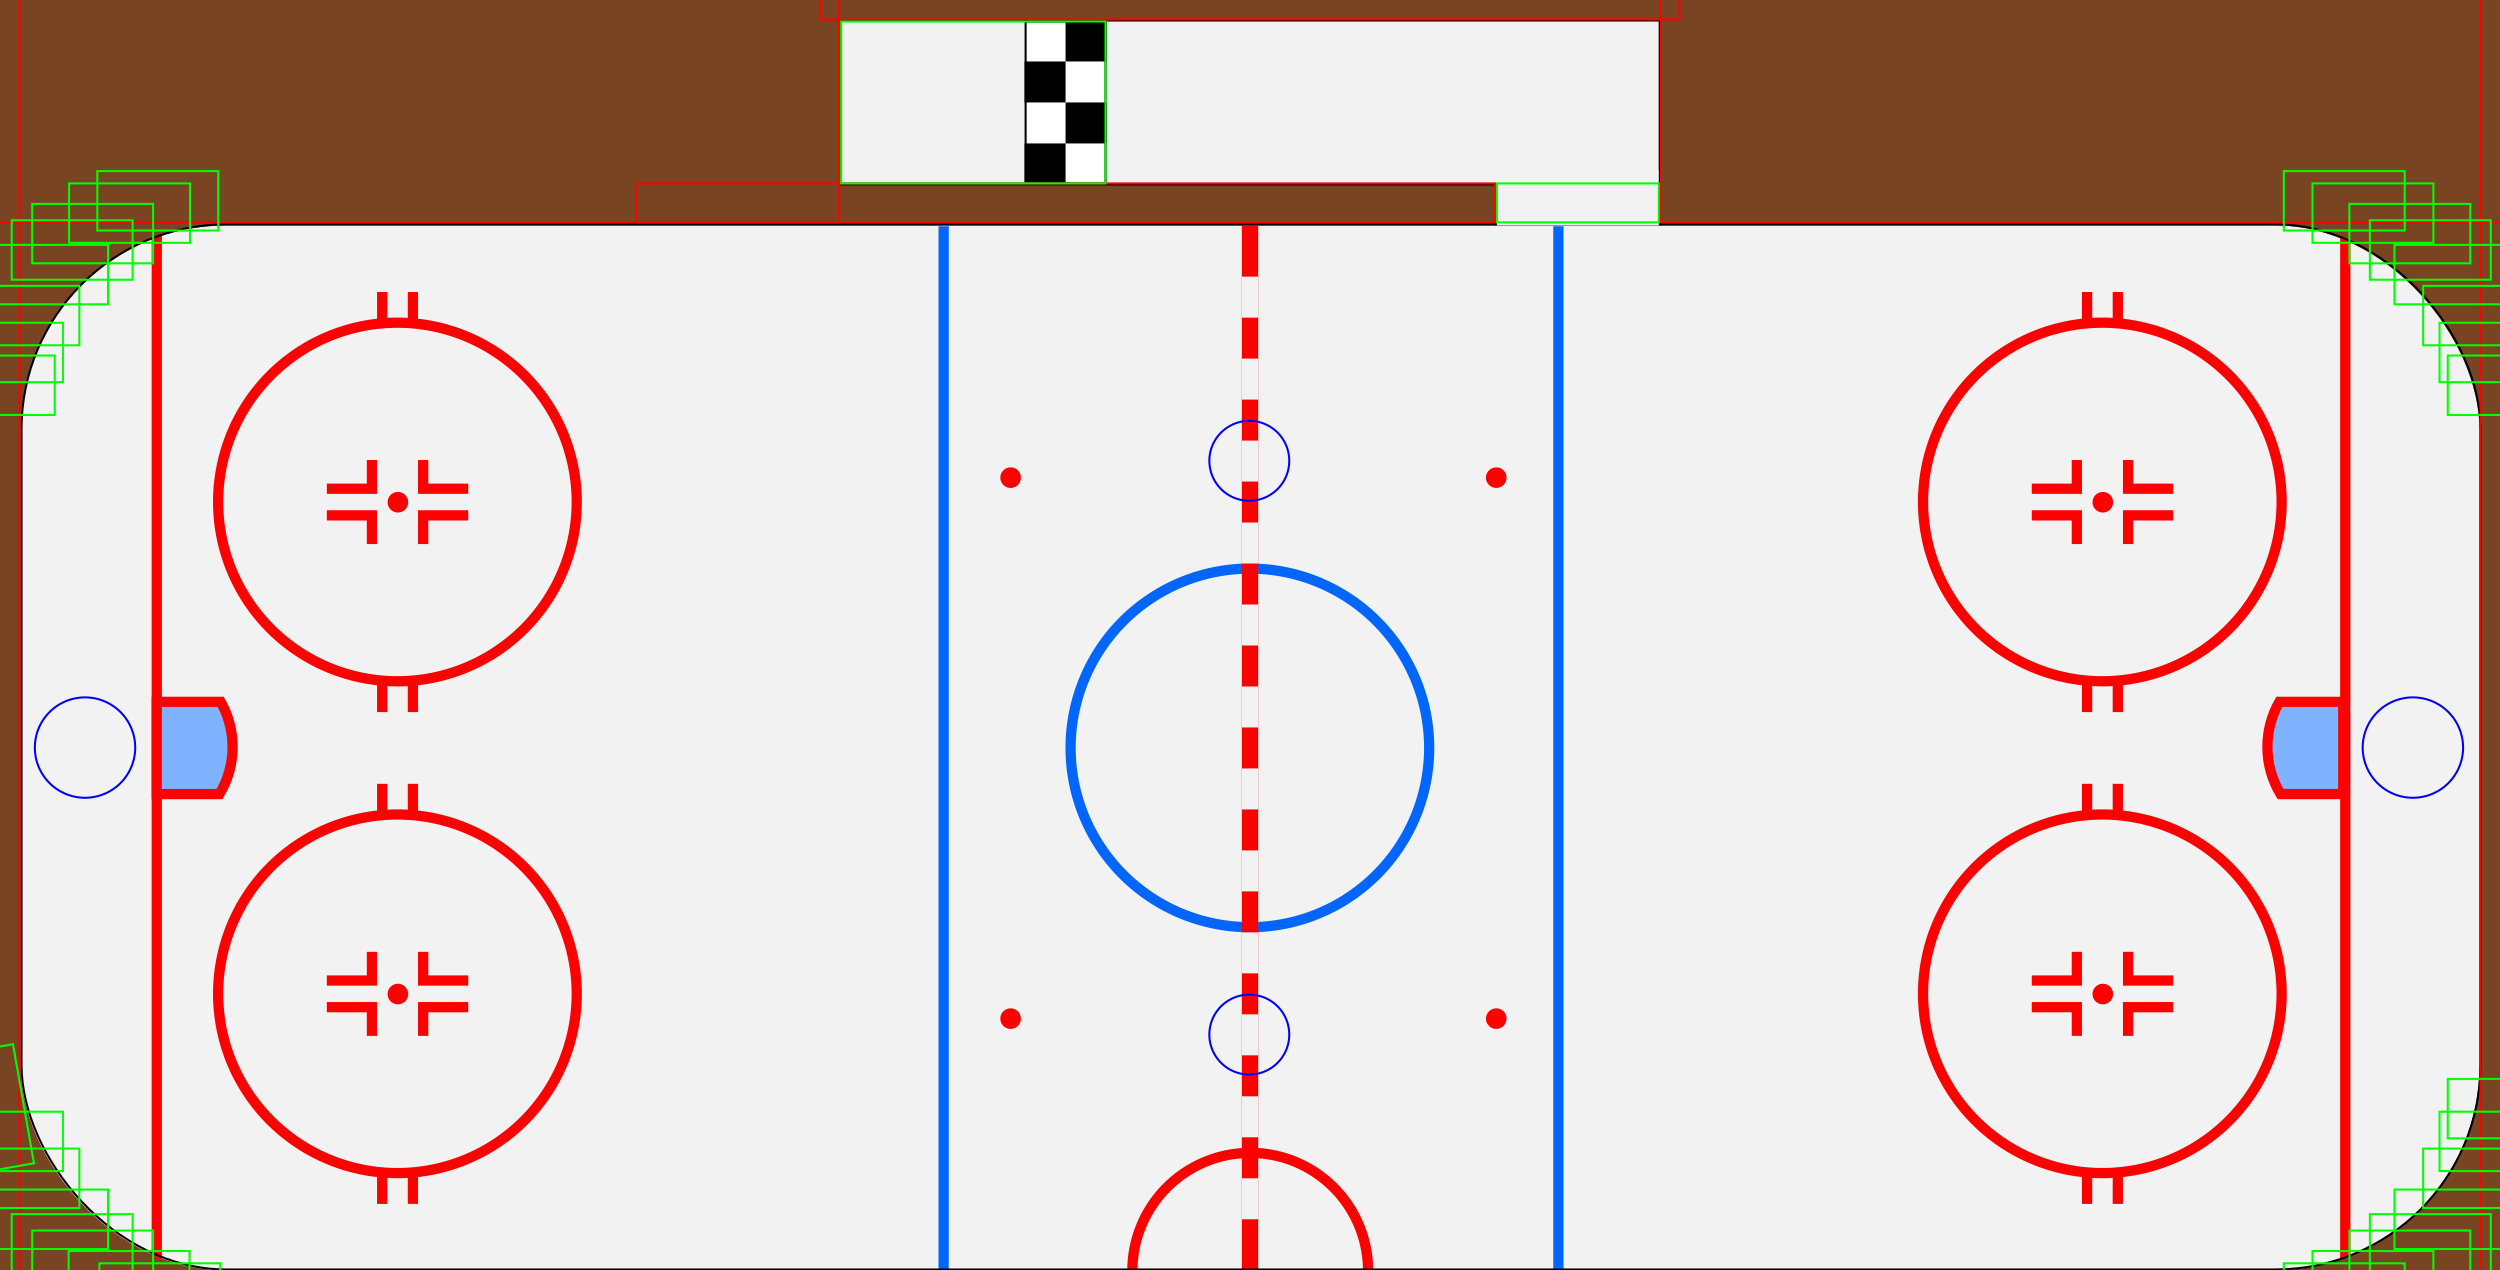 <?xml version="1.0" encoding="UTF-8" standalone="no"?>
<!-- Created with Inkscape (http://www.inkscape.org/) -->

<svg
   xmlns:dc="http://purl.org/dc/elements/1.1/"
   xmlns:cc="http://creativecommons.org/ns#"
   xmlns:rdf="http://www.w3.org/1999/02/22-rdf-syntax-ns#"
   xmlns:svg="http://www.w3.org/2000/svg"
   xmlns="http://www.w3.org/2000/svg"
   xmlns:sodipodi="http://sodipodi.sourceforge.net/DTD/sodipodi-0.dtd"
   xmlns:inkscape="http://www.inkscape.org/namespaces/inkscape"
   width="1220"
   height="620"
   id="svg2"
   version="1.1"
   inkscape:version="0.48.5 r10040"
   sodipodi:docname="map08.svg"
   inkscape:export-filename="C:\Users\Nick\Desktop\HTML5 Games\Finish Line\img\map08.png"
   inkscape:export-xdpi="90"
   inkscape:export-ydpi="90">
  <defs
     id="defs4" />
  <sodipodi:namedview
     id="base"
     pagecolor="#ffffff"
     bordercolor="#666666"
     borderopacity="1.0"
     inkscape:pageopacity="0.0"
     inkscape:pageshadow="2"
     inkscape:zoom="1"
     inkscape:cx="576.45242"
     inkscape:cy="359.992"
     inkscape:document-units="px"
     inkscape:current-layer="layer2"
     showgrid="false"
     inkscape:window-width="1920"
     inkscape:window-height="1018"
     inkscape:window-x="-8"
     inkscape:window-y="-8"
     inkscape:window-maximized="1"
     showguides="true"
     inkscape:guide-bbox="true" />
  <g
     inkscape:label="Layer 1"
     inkscape:groupmode="layer"
     id="layer1"
     transform="translate(0,-432.362)"
     style="display:inline"
     sodipodi:insensitive="true">
    <rect
       style="fill:#784421;fill-opacity:1;fill-rule:nonzero;stroke:none"
       id="rect2985"
       width="1220"
       height="620"
       x="0"
       y="432.362" />
    <rect
       style="fill:#f2f2f2;fill-opacity:1;fill-rule:nonzero;stroke:none"
       id="rect2987"
       width="1200"
       height="510"
       x="10"
       y="542.362"
       rx="100"
       ry="100" />
    <path
       sodipodi:type="arc"
       style="fill:none;stroke:#0066ff;stroke-width:3.257;stroke-miterlimit:4;stroke-dasharray:none"
       id="path3908"
       sodipodi:cx="625"
       sodipodi:cy="334"
       sodipodi:rx="57"
       sodipodi:ry="57"
       d="m 682,334 a 57,57 0 1 1 -114,0 57,57 0 1 1 114,0 z"
       transform="matrix(1.535,0,0,1.535,-349.43,284.643)" />
    <path
       style="fill:none;stroke:#ff0000;stroke-width:5;stroke-linecap:butt;stroke-linejoin:miter;stroke-miterlimit:4;stroke-opacity:1;stroke-dasharray:none"
       d="m 76.5,542.767 0,509.19"
       id="path2989"
       inkscape:connector-curvature="0" />
    <rect
       style="fill:#ff0000;fill-opacity:1;fill-rule:nonzero;stroke:none"
       id="rect3778"
       width="8"
       height="510"
       x="606"
       y="542.362" />
    <rect
       style="fill:#f2f2f2;fill-opacity:1;fill-rule:nonzero;stroke:none"
       id="rect3778-7"
       width="8"
       height="20"
       x="606"
       y="1007.362" />
    <rect
       style="fill:#f2f2f2;fill-opacity:1;fill-rule:nonzero;stroke:none"
       id="rect3778-7-4"
       width="8"
       height="20"
       x="606"
       y="967.362" />
    <rect
       style="fill:#f2f2f2;fill-opacity:1;fill-rule:nonzero;stroke:none"
       id="rect3778-7-0"
       width="8"
       height="20"
       x="606"
       y="927.362" />
    <rect
       style="fill:#f2f2f2;fill-opacity:1;fill-rule:nonzero;stroke:none"
       id="rect3778-7-9"
       width="8"
       height="20"
       x="606"
       y="887.362" />
    <rect
       style="fill:#f2f2f2;fill-opacity:1;fill-rule:nonzero;stroke:none"
       id="rect3778-7-9-4"
       width="8"
       height="20"
       x="606"
       y="847.362" />
    <rect
       style="fill:#f2f2f2;fill-opacity:1;fill-rule:nonzero;stroke:none"
       id="rect3778-7-9-8"
       width="8"
       height="20"
       x="606"
       y="807.362" />
    <rect
       style="fill:#f2f2f2;fill-opacity:1;fill-rule:nonzero;stroke:none"
       id="rect3778-7-9-82"
       width="8"
       height="20"
       x="606"
       y="767.362" />
    <rect
       style="fill:#f2f2f2;fill-opacity:1;fill-rule:nonzero;stroke:none"
       id="rect3778-7-9-45"
       width="8"
       height="20"
       x="606"
       y="727.362" />
    <rect
       style="fill:#f2f2f2;fill-opacity:1;fill-rule:nonzero;stroke:none"
       id="rect3778-7-9-45-5"
       width="8"
       height="20"
       x="606"
       y="687.362" />
    <rect
       style="fill:#f2f2f2;fill-opacity:1;fill-rule:nonzero;stroke:none"
       id="rect3778-7-9-45-1"
       width="8"
       height="20"
       x="606"
       y="647.362" />
    <rect
       style="fill:#f2f2f2;fill-opacity:1;fill-rule:nonzero;stroke:none"
       id="rect3778-7-9-45-7"
       width="8"
       height="20"
       x="606"
       y="607.362" />
    <rect
       style="fill:#f2f2f2;fill-opacity:1;fill-rule:nonzero;stroke:none"
       id="rect3778-7-9-45-11"
       width="8"
       height="20"
       x="606"
       y="567.362" />
    <path
       style="fill:none;stroke:#0066ff;stroke-width:5;stroke-linecap:butt;stroke-linejoin:miter;stroke-miterlimit:4;stroke-opacity:1;stroke-dasharray:none"
       d="m 460.5,542.767 0,509.19"
       id="path2989-5"
       inkscape:connector-curvature="0" />
    <path
       style="fill:none;stroke:#0066ff;stroke-width:5;stroke-linecap:butt;stroke-linejoin:miter;stroke-miterlimit:4;stroke-opacity:1;stroke-dasharray:none"
       d="m 760.5,542.767 0,509.19"
       id="path2989-5-2"
       inkscape:connector-curvature="0" />
    <path
       style="fill:none;stroke:#ff0000;stroke-width:5;stroke-linecap:butt;stroke-linejoin:miter;stroke-miterlimit:4;stroke-opacity:1;stroke-dasharray:none"
       d="m 1144.5,542.767 0,509.19"
       id="path2989-7"
       inkscape:connector-curvature="0" />
    <path
       sodipodi:type="arc"
       style="fill:none;stroke:#ff0000;stroke-width:3.257;stroke-miterlimit:4;stroke-dasharray:none"
       id="path3908-1"
       sodipodi:cx="625"
       sodipodi:cy="334"
       sodipodi:rx="57"
       sodipodi:ry="57"
       d="m 682,334 a 57,57 0 1 1 -114,0 57,57 0 1 1 114,0 z"
       transform="matrix(1.535,0,0,1.535,66.57,404.643)" />
    <path
       sodipodi:type="arc"
       style="fill:none;stroke:#ff0000;stroke-width:3.257;stroke-miterlimit:4;stroke-dasharray:none"
       id="path3908-1-4"
       sodipodi:cx="625"
       sodipodi:cy="334"
       sodipodi:rx="57"
       sodipodi:ry="57"
       d="m 682,334 a 57,57 0 1 1 -114,0 57,57 0 1 1 114,0 z"
       transform="matrix(1.535,0,0,1.535,66.57,164.643)" />
    <path
       sodipodi:type="arc"
       style="fill:none;stroke:#ff0000;stroke-width:3.257;stroke-miterlimit:4;stroke-dasharray:none"
       id="path3908-1-2"
       sodipodi:cx="625"
       sodipodi:cy="334"
       sodipodi:rx="57"
       sodipodi:ry="57"
       d="m 682,334 a 57,57 0 1 1 -114,0 57,57 0 1 1 114,0 z"
       transform="matrix(1.535,0,0,1.535,-765.43,404.643)" />
    <path
       sodipodi:type="arc"
       style="fill:none;stroke:#ff0000;stroke-width:3.257;stroke-miterlimit:4;stroke-dasharray:none"
       id="path3908-1-2-3"
       sodipodi:cx="625"
       sodipodi:cy="334"
       sodipodi:rx="57"
       sodipodi:ry="57"
       d="m 682,334 a 57,57 0 1 1 -114,0 57,57 0 1 1 114,0 z"
       transform="matrix(1.535,0,0,1.535,-765.43,164.643)" />
    <path
       sodipodi:type="arc"
       style="fill:#ff0000;stroke:none"
       id="path3908-1-22"
       sodipodi:cx="625"
       sodipodi:cy="334"
       sodipodi:rx="57"
       sodipodi:ry="57"
       d="m 682,334 a 57,57 0 1 1 -114,0 57,57 0 1 1 114,0 z"
       transform="matrix(0.088,0,0,0.088,971.175,888.064)" />
    <path
       sodipodi:type="arc"
       style="fill:#ff0000;stroke:none"
       id="path3908-1-22-1"
       sodipodi:cx="625"
       sodipodi:cy="334"
       sodipodi:rx="57"
       sodipodi:ry="57"
       d="m 682,334 a 57,57 0 1 1 -114,0 57,57 0 1 1 114,0 z"
       transform="matrix(0.088,0,0,0.088,971.175,648.064)" />
    <path
       sodipodi:type="arc"
       style="fill:#ff0000;stroke:none"
       id="path3908-1-22-6"
       sodipodi:cx="625"
       sodipodi:cy="334"
       sodipodi:rx="57"
       sodipodi:ry="57"
       d="m 682,334 a 57,57 0 1 1 -114,0 57,57 0 1 1 114,0 z"
       transform="matrix(0.088,0,0,0.088,139.175,888.064)" />
    <path
       sodipodi:type="arc"
       style="fill:#ff0000;stroke:none"
       id="path3908-1-22-1-8"
       sodipodi:cx="625"
       sodipodi:cy="334"
       sodipodi:rx="57"
       sodipodi:ry="57"
       d="m 682,334 a 57,57 0 1 1 -114,0 57,57 0 1 1 114,0 z"
       transform="matrix(0.088,0,0,0.088,139.175,648.064)" />
    <path
       style="fill:none;stroke:#ff0000;stroke-width:5;stroke-linecap:butt;stroke-linejoin:miter;stroke-miterlimit:4;stroke-opacity:1;stroke-dasharray:none"
       d="m 1038.5,937.862 0,-14 22,0"
       id="path4102"
       inkscape:connector-curvature="0"
       sodipodi:nodetypes="ccc" />
    <path
       style="fill:none;stroke:#ff0000;stroke-width:5;stroke-linecap:butt;stroke-linejoin:miter;stroke-miterlimit:4;stroke-opacity:1;stroke-dasharray:none"
       d="m 1013.5,937.862 0,-14 -22,0"
       id="path4102-5"
       inkscape:connector-curvature="0"
       sodipodi:nodetypes="ccc" />
    <path
       style="fill:none;stroke:#ff0000;stroke-width:5;stroke-linecap:butt;stroke-linejoin:miter;stroke-miterlimit:4;stroke-opacity:1;stroke-dasharray:none"
       d="m 1038.5,896.862 0,14 22,0"
       id="path4102-7"
       inkscape:connector-curvature="0"
       sodipodi:nodetypes="ccc" />
    <path
       style="fill:none;stroke:#ff0000;stroke-width:5;stroke-linecap:butt;stroke-linejoin:miter;stroke-miterlimit:4;stroke-opacity:1;stroke-dasharray:none"
       d="m 1013.5,896.862 0,14 -22,0"
       id="path4102-5-6"
       inkscape:connector-curvature="0"
       sodipodi:nodetypes="ccc" />
    <path
       style="fill:none;stroke:#ff0000;stroke-width:5;stroke-linecap:butt;stroke-linejoin:miter;stroke-miterlimit:4;stroke-opacity:1;stroke-dasharray:none"
       d="m 1038.5,697.862 0,-14 22,0"
       id="path4102-1"
       inkscape:connector-curvature="0"
       sodipodi:nodetypes="ccc" />
    <path
       style="fill:none;stroke:#ff0000;stroke-width:5;stroke-linecap:butt;stroke-linejoin:miter;stroke-miterlimit:4;stroke-opacity:1;stroke-dasharray:none"
       d="m 1013.5,697.862 0,-14 -22,0"
       id="path4102-5-8"
       inkscape:connector-curvature="0"
       sodipodi:nodetypes="ccc" />
    <path
       style="fill:none;stroke:#ff0000;stroke-width:5;stroke-linecap:butt;stroke-linejoin:miter;stroke-miterlimit:4;stroke-opacity:1;stroke-dasharray:none"
       d="m 1038.5,656.862 0,14 22,0"
       id="path4102-7-9"
       inkscape:connector-curvature="0"
       sodipodi:nodetypes="ccc" />
    <path
       style="fill:none;stroke:#ff0000;stroke-width:5;stroke-linecap:butt;stroke-linejoin:miter;stroke-miterlimit:4;stroke-opacity:1;stroke-dasharray:none"
       d="m 1013.5,656.862 0,14 -22,0"
       id="path4102-5-6-2"
       inkscape:connector-curvature="0"
       sodipodi:nodetypes="ccc" />
    <path
       style="fill:none;stroke:#ff0000;stroke-width:5;stroke-linecap:butt;stroke-linejoin:miter;stroke-miterlimit:4;stroke-opacity:1;stroke-dasharray:none"
       d="m 206.5,937.862 0,-14 22,0"
       id="path4102-79"
       inkscape:connector-curvature="0"
       sodipodi:nodetypes="ccc" />
    <path
       style="fill:none;stroke:#ff0000;stroke-width:5;stroke-linecap:butt;stroke-linejoin:miter;stroke-miterlimit:4;stroke-opacity:1;stroke-dasharray:none"
       d="m 181.5,937.862 0,-14 -22,0"
       id="path4102-5-5"
       inkscape:connector-curvature="0"
       sodipodi:nodetypes="ccc" />
    <path
       style="fill:none;stroke:#ff0000;stroke-width:5;stroke-linecap:butt;stroke-linejoin:miter;stroke-miterlimit:4;stroke-opacity:1;stroke-dasharray:none"
       d="m 206.5,896.862 0,14 22,0"
       id="path4102-7-4"
       inkscape:connector-curvature="0"
       sodipodi:nodetypes="ccc" />
    <path
       style="fill:none;stroke:#ff0000;stroke-width:5;stroke-linecap:butt;stroke-linejoin:miter;stroke-miterlimit:4;stroke-opacity:1;stroke-dasharray:none"
       d="m 181.5,896.862 0,14 -22,0"
       id="path4102-5-6-3"
       inkscape:connector-curvature="0"
       sodipodi:nodetypes="ccc" />
    <path
       style="fill:none;stroke:#ff0000;stroke-width:5;stroke-linecap:butt;stroke-linejoin:miter;stroke-miterlimit:4;stroke-opacity:1;stroke-dasharray:none"
       d="m 206.5,697.862 0,-14 22,0"
       id="path4102-79-1"
       inkscape:connector-curvature="0"
       sodipodi:nodetypes="ccc" />
    <path
       style="fill:none;stroke:#ff0000;stroke-width:5;stroke-linecap:butt;stroke-linejoin:miter;stroke-miterlimit:4;stroke-opacity:1;stroke-dasharray:none"
       d="m 181.5,697.862 0,-14 -22,0"
       id="path4102-5-5-2"
       inkscape:connector-curvature="0"
       sodipodi:nodetypes="ccc" />
    <path
       style="fill:none;stroke:#ff0000;stroke-width:5;stroke-linecap:butt;stroke-linejoin:miter;stroke-miterlimit:4;stroke-opacity:1;stroke-dasharray:none"
       d="m 206.5,656.862 0,14 22,0"
       id="path4102-7-4-3"
       inkscape:connector-curvature="0"
       sodipodi:nodetypes="ccc" />
    <path
       style="fill:none;stroke:#ff0000;stroke-width:5;stroke-linecap:butt;stroke-linejoin:miter;stroke-miterlimit:4;stroke-opacity:1;stroke-dasharray:none"
       d="m 181.5,656.862 0,14 -22,0"
       id="path4102-5-6-3-3"
       inkscape:connector-curvature="0"
       sodipodi:nodetypes="ccc" />
    <path
       style="fill:none;stroke:#ff0000;stroke-width:5;stroke-linecap:butt;stroke-linejoin:miter;stroke-miterlimit:4;stroke-opacity:1;stroke-dasharray:none"
       d="m 186.5,1004.862 0,15"
       id="path4210"
       inkscape:connector-curvature="0" />
    <path
       style="fill:none;stroke:#ff0000;stroke-width:5;stroke-linecap:butt;stroke-linejoin:miter;stroke-miterlimit:4;stroke-opacity:1;stroke-dasharray:none"
       d="m 201.5,1004.862 0,15"
       id="path4210-4"
       inkscape:connector-curvature="0" />
    <path
       style="fill:none;stroke:#ff0000;stroke-width:5;stroke-linecap:butt;stroke-linejoin:miter;stroke-miterlimit:4;stroke-opacity:1;stroke-dasharray:none"
       d="m 1018.5,1004.862 0,15"
       id="path4210-1"
       inkscape:connector-curvature="0" />
    <path
       style="fill:none;stroke:#ff0000;stroke-width:5;stroke-linecap:butt;stroke-linejoin:miter;stroke-miterlimit:4;stroke-opacity:1;stroke-dasharray:none"
       d="m 1033.5,1004.862 0,15"
       id="path4210-4-1"
       inkscape:connector-curvature="0" />
    <path
       style="fill:none;stroke:#ff0000;stroke-width:5;stroke-linecap:butt;stroke-linejoin:miter;stroke-miterlimit:4;stroke-opacity:1;stroke-dasharray:none"
       d="m 186.5,814.862 0,15"
       id="path4210-3"
       inkscape:connector-curvature="0" />
    <path
       style="fill:none;stroke:#ff0000;stroke-width:5;stroke-linecap:butt;stroke-linejoin:miter;stroke-miterlimit:4;stroke-opacity:1;stroke-dasharray:none"
       d="m 201.5,814.862 0,15"
       id="path4210-4-8"
       inkscape:connector-curvature="0" />
    <path
       style="fill:none;stroke:#ff0000;stroke-width:5;stroke-linecap:butt;stroke-linejoin:miter;stroke-miterlimit:4;stroke-opacity:1;stroke-dasharray:none"
       d="m 186.5,764.862 0,15"
       id="path4210-7"
       inkscape:connector-curvature="0" />
    <path
       style="fill:none;stroke:#ff0000;stroke-width:5;stroke-linecap:butt;stroke-linejoin:miter;stroke-miterlimit:4;stroke-opacity:1;stroke-dasharray:none"
       d="m 201.5,764.862 0,15"
       id="path4210-4-4"
       inkscape:connector-curvature="0" />
    <path
       style="fill:none;stroke:#ff0000;stroke-width:5;stroke-linecap:butt;stroke-linejoin:miter;stroke-miterlimit:4;stroke-opacity:1;stroke-dasharray:none"
       d="m 186.5,574.862 0,15"
       id="path4210-2"
       inkscape:connector-curvature="0" />
    <path
       style="fill:none;stroke:#ff0000;stroke-width:5;stroke-linecap:butt;stroke-linejoin:miter;stroke-miterlimit:4;stroke-opacity:1;stroke-dasharray:none"
       d="m 201.5,574.862 0,15"
       id="path4210-4-7"
       inkscape:connector-curvature="0" />
    <path
       style="fill:none;stroke:#ff0000;stroke-width:5;stroke-linecap:butt;stroke-linejoin:miter;stroke-miterlimit:4;stroke-opacity:1;stroke-dasharray:none"
       d="m 1018.5,814.862 0,15"
       id="path4210-79"
       inkscape:connector-curvature="0" />
    <path
       style="fill:none;stroke:#ff0000;stroke-width:5;stroke-linecap:butt;stroke-linejoin:miter;stroke-miterlimit:4;stroke-opacity:1;stroke-dasharray:none"
       d="m 1033.5,814.862 0,15"
       id="path4210-4-3"
       inkscape:connector-curvature="0" />
    <path
       style="fill:none;stroke:#ff0000;stroke-width:5;stroke-linecap:butt;stroke-linejoin:miter;stroke-miterlimit:4;stroke-opacity:1;stroke-dasharray:none"
       d="m 1018.5,764.862 0,15"
       id="path4210-79-1"
       inkscape:connector-curvature="0" />
    <path
       style="fill:none;stroke:#ff0000;stroke-width:5;stroke-linecap:butt;stroke-linejoin:miter;stroke-miterlimit:4;stroke-opacity:1;stroke-dasharray:none"
       d="m 1033.5,764.862 0,15"
       id="path4210-4-3-9"
       inkscape:connector-curvature="0" />
    <path
       style="fill:none;stroke:#ff0000;stroke-width:5;stroke-linecap:butt;stroke-linejoin:miter;stroke-miterlimit:4;stroke-opacity:1;stroke-dasharray:none"
       d="m 1018.5,574.862 0,15"
       id="path4210-79-8"
       inkscape:connector-curvature="0" />
    <path
       style="fill:none;stroke:#ff0000;stroke-width:5;stroke-linecap:butt;stroke-linejoin:miter;stroke-miterlimit:4;stroke-opacity:1;stroke-dasharray:none"
       d="m 1033.5,574.862 0,15"
       id="path4210-4-3-6"
       inkscape:connector-curvature="0" />
    <path
       sodipodi:type="arc"
       style="fill:none;stroke:#ff0000;stroke-width:3.826;stroke-linejoin:miter;stroke-miterlimit:4;stroke-opacity:1;stroke-dasharray:none;stroke-dashoffset:0"
       id="path4325"
       sodipodi:cx="607"
       sodipodi:cy="606"
       sodipodi:rx="44"
       sodipodi:ry="44"
       d="m 651,606 a 44,44 0 1 1 -88,0 44,44 0 1 1 88,0 z"
       transform="matrix(1.307,0,0,1.307,-183.239,260.43)" />
    <path
       sodipodi:type="arc"
       style="fill:#ff0000;stroke:none"
       id="path3908-1-22-5"
       sodipodi:cx="625"
       sodipodi:cy="334"
       sodipodi:rx="57"
       sodipodi:ry="57"
       d="m 682,334 a 57,57 0 1 1 -114,0 57,57 0 1 1 114,0 z"
       transform="matrix(0.088,0,0,0.088,675.175,900.064)" />
    <path
       sodipodi:type="arc"
       style="fill:#ff0000;stroke:none"
       id="path3908-1-22-5-2"
       sodipodi:cx="625"
       sodipodi:cy="334"
       sodipodi:rx="57"
       sodipodi:ry="57"
       d="m 682,334 a 57,57 0 1 1 -114,0 57,57 0 1 1 114,0 z"
       transform="matrix(0.088,0,0,0.088,675.175,636.064)" />
    <path
       sodipodi:type="arc"
       style="fill:#ff0000;stroke:none"
       id="path3908-1-22-5-8"
       sodipodi:cx="625"
       sodipodi:cy="334"
       sodipodi:rx="57"
       sodipodi:ry="57"
       d="m 682,334 a 57,57 0 1 1 -114,0 57,57 0 1 1 114,0 z"
       transform="matrix(0.088,0,0,0.088,438.175,900.064)" />
    <path
       sodipodi:type="arc"
       style="fill:#ff0000;stroke:none"
       id="path3908-1-22-5-2-6"
       sodipodi:cx="625"
       sodipodi:cy="334"
       sodipodi:rx="57"
       sodipodi:ry="57"
       d="m 682,334 a 57,57 0 1 1 -114,0 57,57 0 1 1 114,0 z"
       transform="matrix(0.088,0,0,0.088,438.175,636.064)" />
    <path
       inkscape:connector-curvature="0"
       style="fill:#784421;fill-opacity:1;fill-rule:nonzero;stroke:none"
       d="m 10,432.362 0,210 c 0,-55.4 44.6,-100 100,-100 l 1000,0 c 55.4,0 100,44.6 100,100 l 0,-210 z m 0,520 0,100 100,0 c -55.4,0 -100,-44.6 -100,-100 z m 1200,0 c 0,55.4 -44.6,100 -100,100 l 100,0 z"
       id="rect2985-1"
       sodipodi:nodetypes="ccssccccccccccc" />
    <rect
       style="fill:#f2f2f2;fill-opacity:1;fill-rule:nonzero;stroke:#000000"
       id="rect3964"
       width="400"
       height="80"
       x="410"
       y="442.362" />
    <rect
       style="fill:none;stroke:#000000"
       id="rect2987-0"
       width="1200"
       height="510"
       x="10.5"
       y="541.862"
       rx="100"
       ry="100" />
    <rect
       style="fill:#f2f2f2;fill-opacity:1;fill-rule:nonzero;stroke:none"
       id="rect3964-6"
       width="80"
       height="27.071"
       x="730"
       y="515.291" />
    <path
       style="fill:none;stroke:#000000;stroke-width:1px;stroke-linecap:butt;stroke-linejoin:miter;stroke-opacity:1"
       d="m 730,521.94 0,20.431"
       id="path4424"
       inkscape:connector-curvature="0" />
    <path
       style="fill:none;stroke:#000000;stroke-width:1px;stroke-linecap:butt;stroke-linejoin:miter;stroke-opacity:1"
       d="m 810,442.554 0,99.817"
       id="path4424-2"
       inkscape:connector-curvature="0" />
    <path
       style="fill:#0066ff;fill-opacity:1;stroke:#ff0000;stroke-width:5;stroke-linejoin:miter;stroke-miterlimit:4;stroke-opacity:1;stroke-dasharray:none;stroke-dashoffset:0"
       d="m -91.562,549.5 c -3.778,6.634 -5.938,14.319 -5.938,22.5 0,8.597 2.39,16.642 6.531,23.5 l 31.969,0 0,-46 -32.562,0 z"
       transform="translate(0,432.362)"
       id="path4325-4"
       inkscape:connector-curvature="0" />
    <path
       inkscape:connector-curvature="0"
       style="fill:#80b3ff;fill-opacity:1;stroke:#ff0000;stroke-width:5;stroke-linejoin:miter;stroke-miterlimit:4;stroke-opacity:1;stroke-dasharray:none;stroke-dashoffset:0"
       d="m 107.683,774.862 c 3.702,6.49 5.817,14.007 5.817,22.011 0,8.41 -2.341,16.28 -6.399,22.989 l -30.601,10e-6 0,-45 z"
       id="path4325-4-5"
       sodipodi:nodetypes="cscccc" />
    <path
       inkscape:connector-curvature="0"
       style="fill:#80b3ff;fill-opacity:1;stroke:#ff0000;stroke-width:5;stroke-linejoin:miter;stroke-miterlimit:4;stroke-opacity:1;stroke-dasharray:none;stroke-dashoffset:0"
       d="m 1112.317,774.862 c -3.701,6.49 -5.817,14.007 -5.817,22.011 0,8.41 2.341,16.28 6.399,22.989 l 30.601,10e-6 0,-45 z"
       id="path4325-4-5-0"
       sodipodi:nodetypes="cscccc" />
    <g
       id="g4857"
       transform="translate(10,0)">
      <rect
         y="442.862"
         x="490.5"
         height="79"
         width="39"
         id="rect4816-7"
         style="fill:#ffffff;stroke:#000000;stroke-width:1;display:inline" />
      <rect
         y="502.362"
         x="490"
         height="20"
         width="20"
         id="rect4816"
         style="fill:#000000;stroke:none" />
      <rect
         y="482.362"
         x="510"
         height="20"
         width="20"
         id="rect4816-1"
         style="fill:#000000;stroke:none;display:inline" />
      <rect
         y="462.362"
         x="490"
         height="20"
         width="20"
         id="rect4816-6"
         style="fill:#000000;stroke:none;display:inline" />
      <rect
         y="442.362"
         x="510"
         height="20"
         width="20"
         id="rect4816-5"
         style="fill:#000000;stroke:none;display:inline" />
    </g>
  </g>
  <g
     inkscape:groupmode="layer"
     id="layer2"
     inkscape:label="Collision"
     style="display:inline">
    <rect
       style="fill:none;stroke:#ff0000;stroke-width:1;stroke-linejoin:miter;stroke-miterlimit:4;stroke-opacity:1;stroke-dasharray:none;stroke-dashoffset:0"
       id="rect4556"
       width="419"
       height="129"
       x="810.5"
       y="-20.5" />
    <rect
       style="fill:none;stroke:#ff0000;stroke-width:1;stroke-linejoin:miter;stroke-miterlimit:4;stroke-opacity:1;stroke-dasharray:none;stroke-dashoffset:0"
       id="rect4556-9"
       width="419"
       height="129"
       x="-9.5"
       y="-20.5" />
    <rect
       style="fill:none;stroke:#ff0000;stroke-width:1;stroke-linejoin:miter;stroke-miterlimit:4;stroke-opacity:1;stroke-dasharray:none;stroke-dashoffset:0"
       id="rect4576"
       width="99"
       height="699"
       x="-89.5"
       y="-59.5" />
    <rect
       style="fill:none;stroke:#ff0000;stroke-width:1;stroke-linejoin:miter;stroke-miterlimit:4;stroke-opacity:1;stroke-dasharray:none;stroke-dashoffset:0"
       id="rect4576-0"
       width="99"
       height="699"
       x="1210.5"
       y="-59.5" />
    <rect
       style="fill:none;stroke:#ff0000;stroke-width:1;stroke-linejoin:miter;stroke-miterlimit:4;stroke-opacity:1;stroke-dasharray:none;stroke-dashoffset:0"
       id="rect4556-9-0"
       width="419"
       height="129"
       x="400.5"
       y="-119.5" />
    <rect
       style="fill:none;stroke:#ff0000;stroke-width:1;stroke-linejoin:miter;stroke-miterlimit:4;stroke-opacity:1;stroke-dasharray:none;stroke-dashoffset:0"
       id="rect4556-9-6"
       width="419"
       height="19"
       x="310.5"
       y="89.5" />
    <rect
       style="fill:none;stroke:#ff0000;stroke-width:1;stroke-linejoin:miter;stroke-miterlimit:4;stroke-opacity:1;stroke-dasharray:none;stroke-dashoffset:0"
       id="rect4621"
       width="1199"
       height="99"
       x="0.5"
       y="620.5" />
    <rect
       style="fill:none;stroke:#00ff00;stroke-width:1;stroke-linejoin:miter;stroke-miterlimit:4;stroke-opacity:1;stroke-dasharray:none;stroke-dashoffset:0"
       id="rect4623-1"
       width="59"
       height="29"
       x="1114.5"
       y="83.5" />
    <rect
       style="fill:none;stroke:#00ff00;stroke-width:1;stroke-linejoin:miter;stroke-miterlimit:4;stroke-opacity:1;stroke-dasharray:none;stroke-dashoffset:0"
       id="rect4623-3"
       width="59"
       height="29"
       x="1128.5"
       y="89.5" />
    <rect
       style="fill:none;stroke:#00ff00;stroke-width:1;stroke-linejoin:miter;stroke-miterlimit:4;stroke-opacity:1;stroke-dasharray:none;stroke-dashoffset:0"
       id="rect4623-8"
       width="59"
       height="29"
       x="1146.5"
       y="99.5" />
    <rect
       style="fill:none;stroke:#00ff00;stroke-width:1;stroke-linejoin:miter;stroke-miterlimit:4;stroke-opacity:1;stroke-dasharray:none;stroke-dashoffset:0"
       id="rect4623-9"
       width="59"
       height="29"
       x="1156.5"
       y="107.5" />
    <rect
       style="fill:none;stroke:#00ff00;stroke-width:1;stroke-linejoin:miter;stroke-miterlimit:4;stroke-opacity:1;stroke-dasharray:none;stroke-dashoffset:0"
       id="rect4623-34"
       width="59"
       height="29"
       x="1168.5"
       y="119.5" />
    <rect
       style="fill:none;stroke:#00ff00;stroke-width:1;stroke-linejoin:miter;stroke-miterlimit:4;stroke-opacity:1;stroke-dasharray:none;stroke-dashoffset:0"
       id="rect4623-4"
       width="59"
       height="29"
       x="1182.5"
       y="139.5" />
    <rect
       style="fill:none;stroke:#00ff00;stroke-width:1;stroke-linejoin:miter;stroke-miterlimit:4;stroke-opacity:1;stroke-dasharray:none;stroke-dashoffset:0"
       id="rect4623-6"
       width="59"
       height="29"
       x="1190.5"
       y="157.5" />
    <rect
       style="fill:none;stroke:#00ff00;stroke-width:1;stroke-linejoin:miter;stroke-miterlimit:4;stroke-opacity:1;stroke-dasharray:none;stroke-dashoffset:0"
       id="rect4623-0"
       width="59"
       height="29"
       x="1194.5"
       y="173.5" />
    <rect
       style="fill:none;stroke:#00ff00;stroke-width:1;stroke-linejoin:miter;stroke-miterlimit:4;stroke-opacity:1;stroke-dasharray:none;stroke-dashoffset:0"
       id="rect4623-1-4"
       width="59"
       height="29"
       x="1114.5"
       y="-645.5"
       transform="scale(1,-1)" />
    <rect
       style="fill:none;stroke:#00ff00;stroke-width:1;stroke-linejoin:miter;stroke-miterlimit:4;stroke-opacity:1;stroke-dasharray:none;stroke-dashoffset:0"
       id="rect4623-3-9"
       width="59"
       height="29"
       x="1128.501"
       y="-639.5"
       transform="scale(1,-1)" />
    <rect
       style="fill:none;stroke:#00ff00;stroke-width:1;stroke-linejoin:miter;stroke-miterlimit:4;stroke-opacity:1;stroke-dasharray:none;stroke-dashoffset:0"
       id="rect4623-8-6"
       width="59"
       height="29"
       x="1146.5"
       y="-629.5"
       transform="scale(1,-1)" />
    <rect
       style="fill:none;stroke:#00ff00;stroke-width:1;stroke-linejoin:miter;stroke-miterlimit:4;stroke-opacity:1;stroke-dasharray:none;stroke-dashoffset:0"
       id="rect4623-9-3"
       width="59"
       height="29"
       x="1156.5"
       y="-621.501"
       transform="scale(1,-1)" />
    <rect
       style="fill:none;stroke:#00ff00;stroke-width:1;stroke-linejoin:miter;stroke-miterlimit:4;stroke-opacity:1;stroke-dasharray:none;stroke-dashoffset:0"
       id="rect4623-34-7"
       width="59"
       height="29"
       x="1168.499"
       y="-609.5"
       transform="scale(1,-1)" />
    <rect
       style="fill:none;stroke:#00ff00;stroke-width:1;stroke-linejoin:miter;stroke-miterlimit:4;stroke-opacity:1;stroke-dasharray:none;stroke-dashoffset:0"
       id="rect4623-4-8"
       width="59"
       height="29"
       x="1182.5"
       y="-589.501"
       transform="scale(1,-1)" />
    <rect
       style="fill:none;stroke:#00ff00;stroke-width:1;stroke-linejoin:miter;stroke-miterlimit:4;stroke-opacity:1;stroke-dasharray:none;stroke-dashoffset:0"
       id="rect4623-6-8"
       width="59"
       height="29"
       x="1190.5"
       y="-571.501"
       transform="scale(1,-1)" />
    <rect
       style="fill:none;stroke:#00ff00;stroke-width:1;stroke-linejoin:miter;stroke-miterlimit:4;stroke-opacity:1;stroke-dasharray:none;stroke-dashoffset:0"
       id="rect4623-0-2"
       width="59"
       height="29"
       x="1194.499"
       y="-555.5"
       transform="scale(1,-1)" />
    <rect
       style="fill:none;stroke:#00ff00;stroke-width:1;stroke-linejoin:miter;stroke-miterlimit:4;stroke-opacity:1;stroke-dasharray:none;stroke-dashoffset:0"
       id="rect4623-1-5"
       width="59"
       height="29"
       x="-106.5"
       y="83.5"
       transform="scale(-1,1)" />
    <rect
       style="fill:none;stroke:#00ff00;stroke-width:1;stroke-linejoin:miter;stroke-miterlimit:4;stroke-opacity:1;stroke-dasharray:none;stroke-dashoffset:0"
       id="rect4623-3-98"
       width="59"
       height="29"
       x="-92.716"
       y="89.5"
       transform="scale(-1,1)" />
    <rect
       style="fill:none;stroke:#00ff00;stroke-width:1;stroke-linejoin:miter;stroke-miterlimit:4;stroke-opacity:1;stroke-dasharray:none;stroke-dashoffset:0"
       id="rect4623-8-4"
       width="59"
       height="29"
       x="-74.715"
       y="99.5"
       transform="scale(-1,1)" />
    <rect
       style="fill:none;stroke:#00ff00;stroke-width:1;stroke-linejoin:miter;stroke-miterlimit:4;stroke-opacity:1;stroke-dasharray:none;stroke-dashoffset:0"
       id="rect4623-9-0"
       width="59"
       height="29"
       x="-64.715"
       y="107.499"
       transform="scale(-1,1)" />
    <rect
       style="fill:none;stroke:#00ff00;stroke-width:1;stroke-linejoin:miter;stroke-miterlimit:4;stroke-opacity:1;stroke-dasharray:none;stroke-dashoffset:0"
       id="rect4623-34-76"
       width="59"
       height="29"
       x="-52.715"
       y="119.501"
       transform="scale(-1,1)" />
    <rect
       style="fill:none;stroke:#00ff00;stroke-width:1;stroke-linejoin:miter;stroke-miterlimit:4;stroke-opacity:1;stroke-dasharray:none;stroke-dashoffset:0"
       id="rect4623-4-3"
       width="59"
       height="29"
       x="-38.715"
       y="139.5"
       transform="scale(-1,1)" />
    <rect
       style="fill:none;stroke:#00ff00;stroke-width:1;stroke-linejoin:miter;stroke-miterlimit:4;stroke-opacity:1;stroke-dasharray:none;stroke-dashoffset:0"
       id="rect4623-6-6"
       width="59"
       height="29"
       x="-30.714"
       y="157.5"
       transform="scale(-1,1)" />
    <rect
       style="fill:none;stroke:#00ff00;stroke-width:1;stroke-linejoin:miter;stroke-miterlimit:4;stroke-opacity:1;stroke-dasharray:none;stroke-dashoffset:0"
       id="rect4623-0-1"
       width="59"
       height="29"
       x="-26.714"
       y="173.5"
       transform="scale(-1,1)" />
    <rect
       style="fill:none;stroke:#00ff00;stroke-width:1;stroke-linejoin:miter;stroke-miterlimit:4;stroke-opacity:1;stroke-dasharray:none;stroke-dashoffset:0"
       id="rect4623-1-4-2"
       width="59"
       height="29"
       x="-107.5"
       y="-645.5"
       transform="scale(-1,-1)" />
    <rect
       style="fill:none;stroke:#00ff00;stroke-width:1;stroke-linejoin:miter;stroke-miterlimit:4;stroke-opacity:1;stroke-dasharray:none;stroke-dashoffset:0"
       id="rect4623-3-9-0"
       width="59"
       height="29"
       x="-92.5"
       y="-639.5"
       transform="scale(-1,-1)" />
    <rect
       style="fill:none;stroke:#00ff00;stroke-width:1;stroke-linejoin:miter;stroke-miterlimit:4;stroke-opacity:1;stroke-dasharray:none;stroke-dashoffset:0"
       id="rect4623-8-6-9"
       width="59"
       height="29"
       x="-74.715"
       y="-629.501"
       transform="scale(-1,-1)" />
    <rect
       style="fill:none;stroke:#00ff00;stroke-width:1;stroke-linejoin:miter;stroke-miterlimit:4;stroke-opacity:1;stroke-dasharray:none;stroke-dashoffset:0"
       id="rect4623-9-3-7"
       width="59"
       height="29"
       x="-64.715"
       y="-621.501"
       transform="scale(-1,-1)" />
    <rect
       style="fill:none;stroke:#00ff00;stroke-width:1;stroke-linejoin:miter;stroke-miterlimit:4;stroke-opacity:1;stroke-dasharray:none;stroke-dashoffset:0"
       id="rect4623-34-7-3"
       width="59"
       height="29"
       x="-52.716"
       y="-609.5"
       transform="scale(-1,-1)" />
    <rect
       style="fill:none;stroke:#00ff00;stroke-width:1;stroke-linejoin:miter;stroke-miterlimit:4;stroke-opacity:1;stroke-dasharray:none;stroke-dashoffset:0"
       id="rect4623-4-8-7"
       width="59"
       height="29"
       x="-38.715"
       y="-589.5"
       transform="scale(-1,-1)" />
    <rect
       style="fill:none;stroke:#00ff00;stroke-width:1;stroke-linejoin:miter;stroke-miterlimit:4;stroke-opacity:1;stroke-dasharray:none;stroke-dashoffset:0"
       id="rect4623-6-8-2"
       width="59"
       height="29"
       x="-30.715"
       y="-571.502"
       transform="scale(-1,-1)" />
    <rect
       style="fill:none;stroke:#00ff00;stroke-width:1;stroke-linejoin:miter;stroke-miterlimit:4;stroke-opacity:1;stroke-dasharray:none;stroke-dashoffset:0"
       id="rect4623-0-2-6"
       width="59"
       height="29"
       x="-561.76"
       y="-111.398"
       transform="matrix(-0.174,-0.985,0.985,-0.174,0,0)" />
    <rect
       style="fill:none;stroke:#00ff00;stroke-width:1;stroke-linejoin:miter;stroke-miterlimit:4;stroke-opacity:1;stroke-dasharray:none;stroke-dashoffset:0"
       id="rect4814"
       width="79"
       height="19"
       x="730.5"
       y="89.5" />
    <rect
       style="fill:none;stroke:#00ff00;stroke-width:1;stroke-linejoin:miter;stroke-miterlimit:4;stroke-opacity:1;stroke-dasharray:none;stroke-dashoffset:0"
       id="rect4864"
       width="129"
       height="79"
       x="410.5"
       y="10.5" />
    <path
       sodipodi:type="arc"
       style="fill:none;stroke:#0000ff;stroke-width:0.776;stroke-linejoin:miter;stroke-miterlimit:4;stroke-opacity:1;stroke-dasharray:none;stroke-dashoffset:0"
       id="path4866"
       sodipodi:cx="1068"
       sodipodi:cy="380"
       sodipodi:rx="19"
       sodipodi:ry="19"
       d="m 1087,380 a 19,19 0 1 1 -38,0 19,19 0 1 1 38,0 z"
       transform="matrix(1.289,0,0,1.289,-199.158,-125)" />
    <path
       sodipodi:type="arc"
       style="fill:none;stroke:#0000ff;stroke-width:0.776;stroke-linejoin:miter;stroke-miterlimit:4;stroke-opacity:1;stroke-dasharray:none;stroke-dashoffset:0;display:inline"
       id="path4866-5"
       sodipodi:cx="1068"
       sodipodi:cy="380"
       sodipodi:rx="19"
       sodipodi:ry="19"
       d="m 1087,380 a 19,19 0 1 1 -38,0 19,19 0 1 1 38,0 z"
       transform="matrix(1.289,0,0,1.289,-1335.158,-125)" />
    <path
       sodipodi:type="arc"
       style="fill:none;stroke:#0000ff;stroke-width:0.974;stroke-linejoin:miter;stroke-miterlimit:4;stroke-opacity:1;stroke-dasharray:none;stroke-dashoffset:0;display:inline"
       id="path4866-4"
       sodipodi:cx="1068"
       sodipodi:cy="380"
       sodipodi:rx="19"
       sodipodi:ry="19"
       d="m 1087,380 a 19,19 0 1 1 -38,0 19,19 0 1 1 38,0 z"
       transform="matrix(1.026,0,0,1.026,-486.105,-165)" />
    <path
       sodipodi:type="arc"
       style="fill:none;stroke:#0000ff;stroke-width:0.974;stroke-linejoin:miter;stroke-miterlimit:4;stroke-opacity:1;stroke-dasharray:none;stroke-dashoffset:0;display:inline"
       id="path4866-4-1"
       sodipodi:cx="1068"
       sodipodi:cy="380"
       sodipodi:rx="19"
       sodipodi:ry="19"
       d="m 1087,380 a 19,19 0 1 1 -38,0 19,19 0 1 1 38,0 z"
       transform="matrix(1.026,0,0,1.026,-486.105,115)" />
  </g>
</svg>
